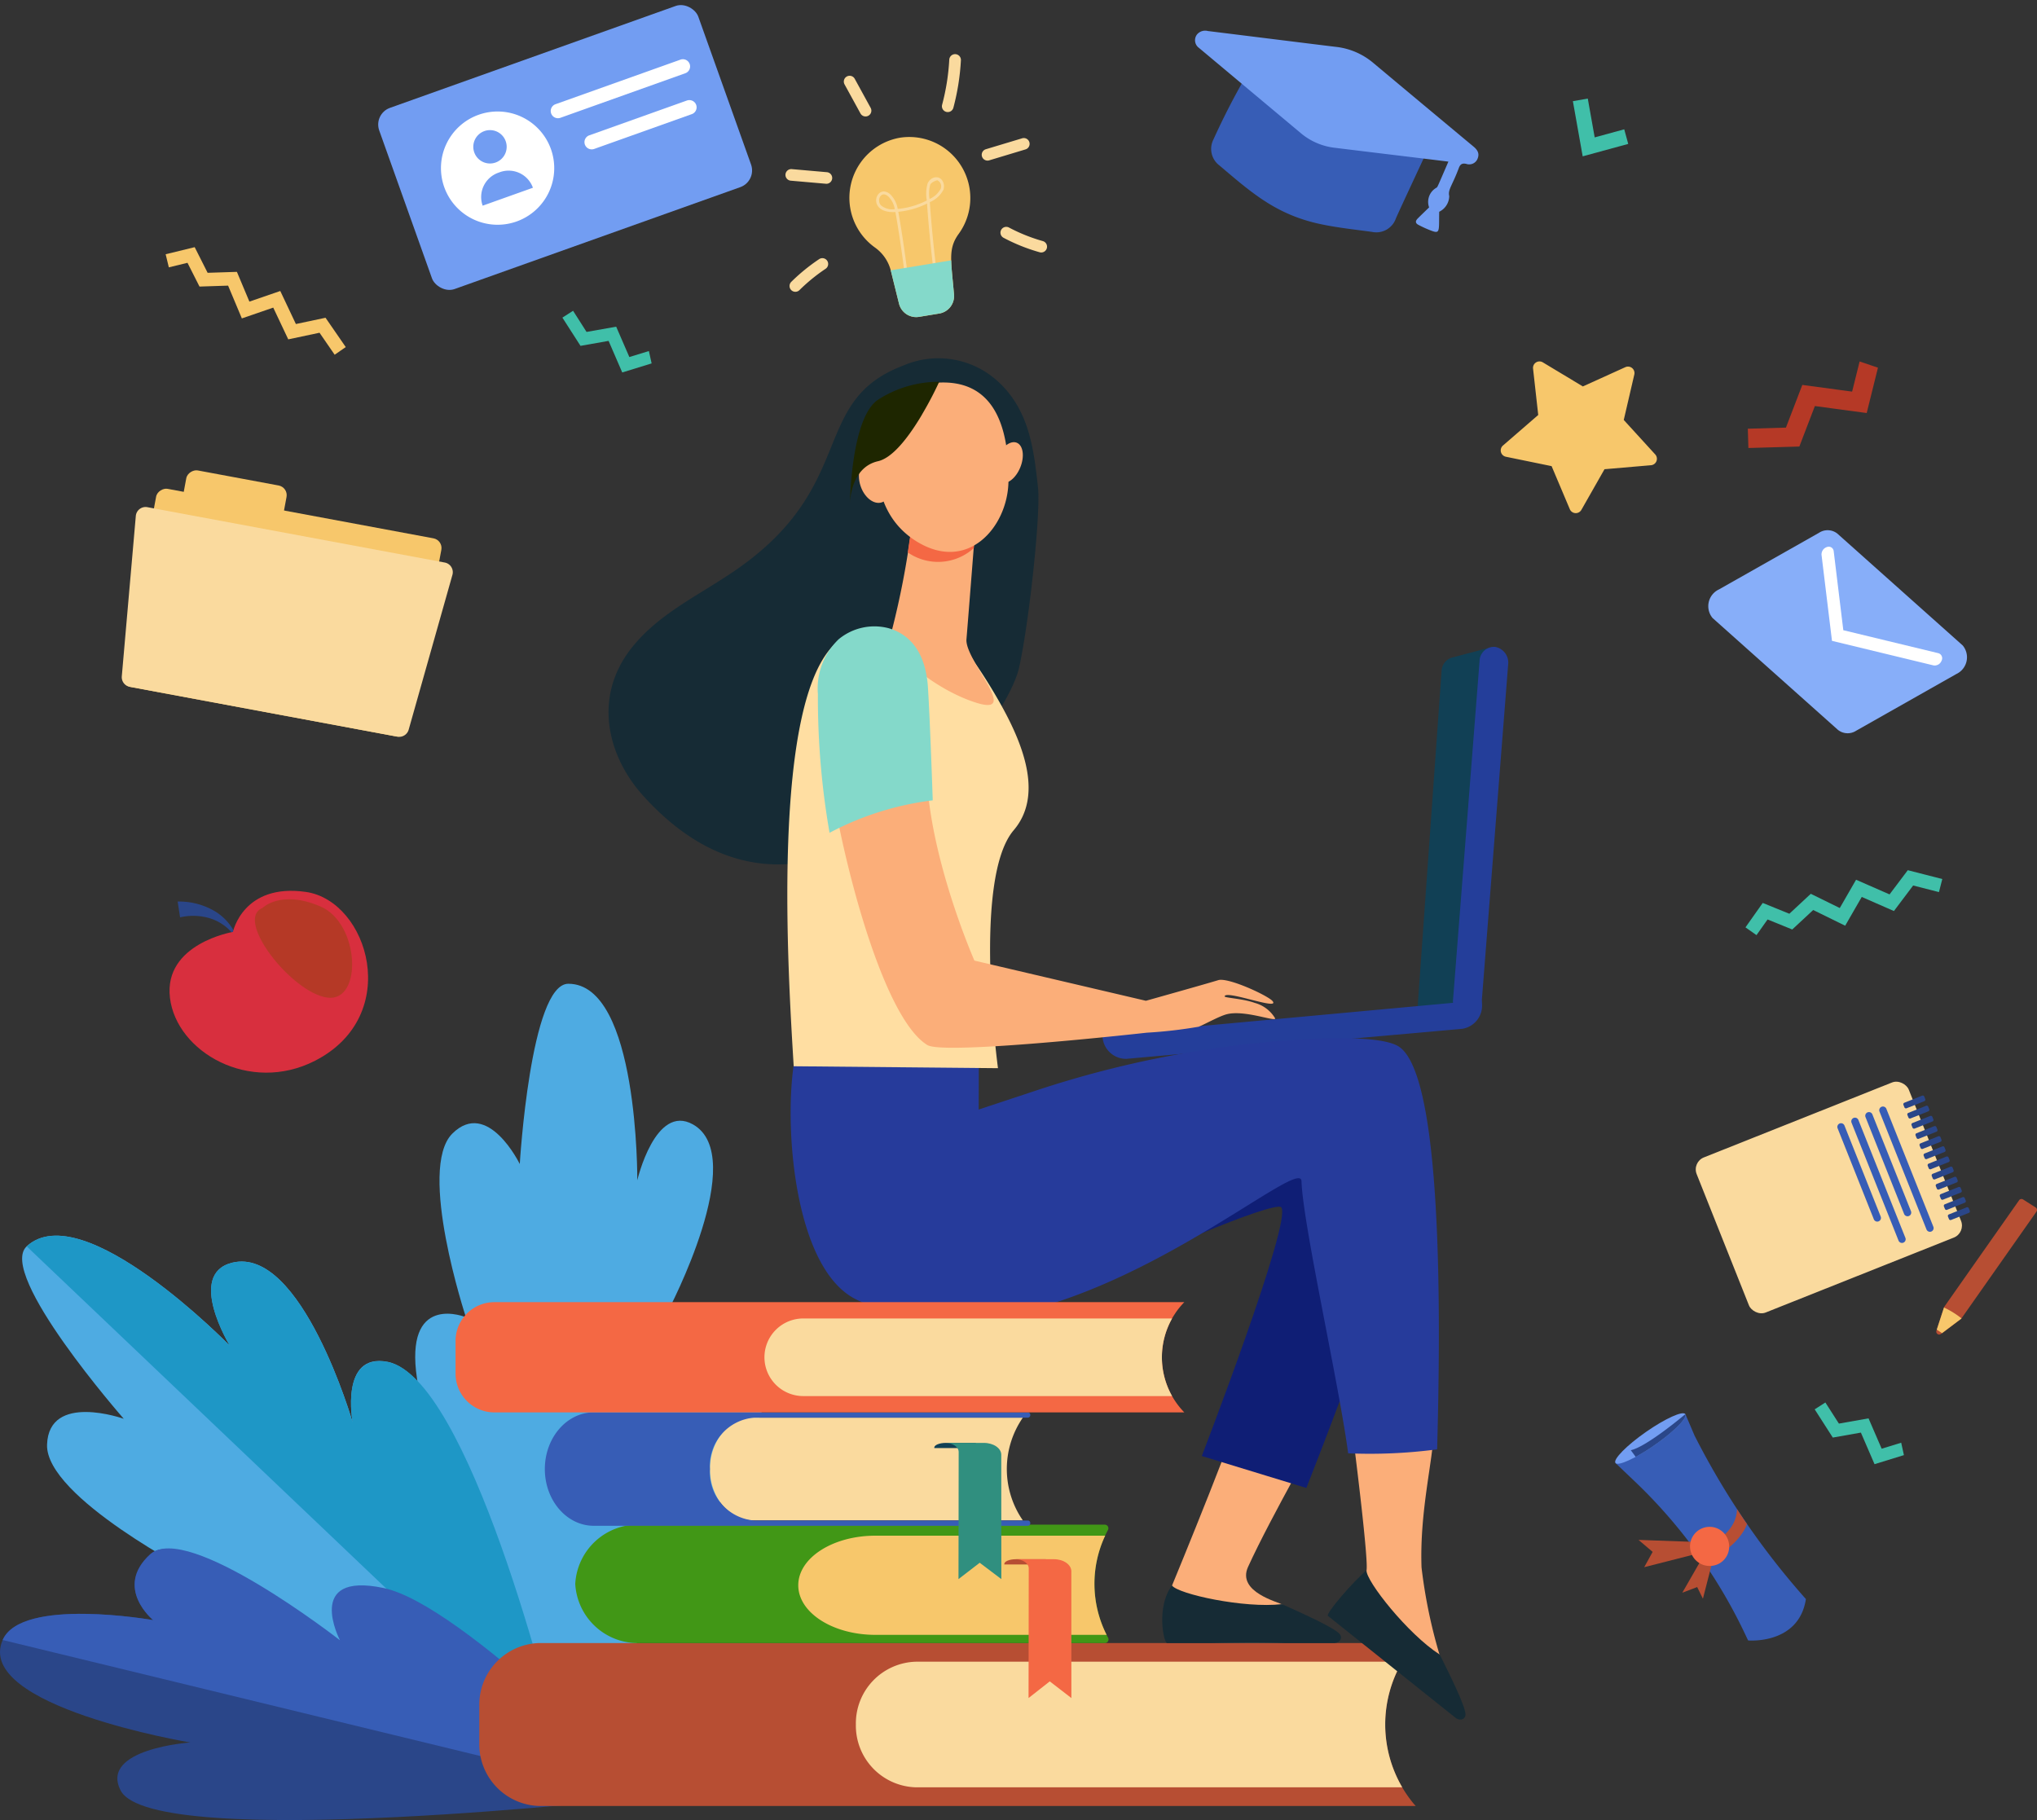 <svg id="Component_61_1" data-name="Component 61 – 1" xmlns="http://www.w3.org/2000/svg" width="157.463" height="140.714" viewBox="0 0 157.463 140.714">
  <rect x="0" y="0" width="157.463" height="140.714" fill="#333333" stroke="none"/>
  <path id="Path_3737" data-name="Path 3737" d="M443.327,63.313l-1.51.463L440.8,61.43l-2.291.405L437.468,60.2l-.826.529,1.4,2.183,2.171-.384,1.055,2.441,2.272-.7Z" transform="translate(-393.168 -36.173)" fill="#40bfa9"/>
  <path id="Path_3738" data-name="Path 3738" d="M540.133,147.713l-1.51.463-1.014-2.346-2.291.405-1.046-1.632-.826.529,1.4,2.183,2.171-.384,1.055,2.441,2.271-.7Z" transform="translate(-393.168 -36.173)" fill="#40bfa9"/>
  <g id="Group_2855" data-name="Group 2855" transform="translate(32.094 76.058)">
    <g id="Group_2854" data-name="Group 2854">
      <path id="Path_3739" data-name="Path 3739" d="M434.026,175.494s-8.055-27.3-8.7-33.325,3.858-4.156,3.858-4.156-3.789-11.476-1.049-14.2,5.211,2.353,5.211,2.353.83-13.931,3.751-13.936c5.441-.01,5.334,15.193,5.334,15.193s1.389-5.952,4.3-4.32c4.394,2.46-1.907,14.388-1.907,14.388s5.6,0,7.566,2.827C455.92,145.384,434.026,175.494,434.026,175.494Z" transform="translate(-425.261 -112.231)" fill="#4eabe2"/>
    </g>
  </g>
  <g id="Group_2857" data-name="Group 2857" transform="translate(1.709 95.534)">
    <g id="Group_2856" data-name="Group 2856">
      <path id="Path_3740" data-name="Path 3740" d="M436.66,171.88s-23.222-3.883-28.273-8-.052-5.97-.052-5.97-11.665-5.98-11.53-10.047,5.93-2,5.93-2-9.829-11.208-7.5-13.337c4.334-3.964,15.7,7.687,15.7,7.687s-3.374-5.541.18-6.418c5.359-1.322,9.314,12.34,9.314,12.34s-1.005-5.4,2.69-4.676C429.744,142.752,436.66,171.88,436.66,171.88Z" transform="translate(-394.877 -131.707)" fill="#4eabe2"/>
    </g>
    <path id="Path_3741" data-name="Path 3741" d="M423.114,141.463c-3.7-.67-2.69,4.676-2.69,4.676s-3.955-13.662-9.314-12.34c-3.554.877-.18,6.418-.18,6.418s-11.363-11.651-15.7-7.687l41.348,39.357C435.845,168.128,429.325,142.585,423.114,141.463Z" transform="translate(-394.877 -131.707)" fill="#1e97c6"/>
  </g>
  <g id="Group_2858" data-name="Group 2858" transform="translate(0 119.711)">
    <path id="Path_3742" data-name="Path 3742" d="M443.266,175.084s-12.229-12.437-18.388-13.732-5.05,3.086-5.05,3.086-12.219-10.685-15.051-8.1.232,5.088.232,5.088-10.178-1.8-11.635,1.537c-2.239,5.132,14.5,7.925,14.5,7.925s-7.014.486-5.388,3.7C404.939,179.449,443.266,175.084,443.266,175.084Z" transform="translate(-393.168 -155.884)" fill="#2a4689"/>
    <path id="Path_3743" data-name="Path 3743" d="M393.374,162.967c1.457-3.34,11.635-1.537,11.635-1.537s-3.063-2.5-.232-5.088,14.671,6.643,14.671,6.643-2.792-5.335,3.367-4.04,20.451,16.139,20.451,16.139Z" transform="translate(-393.168 -155.884)" fill="#375db6"/>
  </g>
  <g id="Group_2866" data-name="Group 2866" transform="translate(60.732 4.188)">
    <path id="Path_3744" data-name="Path 3744" d="M462.736,46.819a4.719,4.719,0,0,0-1.917,8.5,3.144,3.144,0,0,1,1.221,1.817l.623,2.514a1.368,1.368,0,0,0,1.55,1.021l1.56-.257a1.369,1.369,0,0,0,1.142-1.464c-.217-2.595-.484-3.536.359-4.693A4.719,4.719,0,0,0,462.736,46.819Z" transform="translate(-453.9 -40.36)" fill="#f7c76b"/>
    <g id="Group_2859" data-name="Group 2859" transform="translate(6.996 9.519)">
      <path id="Path_3745" data-name="Path 3745" d="M463.156,57.8c-.268-2.223-.645-4.569-.773-5.235-2.359.13-1.462-2.357-.373-1.346a2.063,2.063,0,0,1,.553,1.108,6.118,6.118,0,0,0,2.248-.655,2.906,2.906,0,0,1,.062-1.315c.231-.53.9-.674,1.175-.158a.826.826,0,0,1,.047.648,2.1,2.1,0,0,1-1.05.954c.124,1.768.3,3.548.513,5.3l-.223.028c-.213-1.726-.383-3.477-.507-5.216a6.341,6.341,0,0,1-2.219.633c.161.851.518,3.138.769,5.225Zm-1.893-5.759a1.321,1.321,0,0,0,1.073.3,1.819,1.819,0,0,0-.479-.959C461.271,50.841,460.911,51.664,461.263,52.043Zm3.815-1.594a2.52,2.52,0,0,0-.05,1.107,1.776,1.776,0,0,0,.856-.784.511.511,0,0,0-.262-.659C465.594,50.107,465.169,50.242,465.078,50.449Z" transform="translate(-460.896 -49.88)" fill="#fada9e"/>
    </g>
    <path id="Path_3746" data-name="Path 3746" d="M462.022,57.07c.005.021.013.041.018.062l.623,2.514a1.368,1.368,0,0,0,1.55,1.021l1.56-.257a1.369,1.369,0,0,0,1.142-1.464c-.1-1.154-.2-1.981-.217-2.645Z" transform="translate(-453.9 -40.36)" fill="#84d9ca"/>
    <g id="Group_2860" data-name="Group 2860" transform="translate(4.497 1.67)">
      <path id="Path_3747" data-name="Path 3747" d="M459.684,44.942l-1.231-2.247a.449.449,0,0,1,.788-.431l1.231,2.247a.449.449,0,0,1-.788.431Z" transform="translate(-458.398 -42.03)" fill="#fada9e"/>
    </g>
    <g id="Group_2861" data-name="Group 2861" transform="translate(0 8.886)">
      <path id="Path_3748" data-name="Path 3748" d="M456.994,50.377l-2.684-.235a.449.449,0,1,1,.079-.894l2.683.235a.449.449,0,1,1-.078.894Z" transform="translate(-453.9 -49.246)" fill="#fada9e"/>
    </g>
    <g id="Group_2862" data-name="Group 2862" transform="translate(0.303 15.774)">
      <path id="Path_3749" data-name="Path 3749" d="M454.333,58.6a.45.45,0,0,1,0-.635,14.662,14.662,0,0,1,2.156-1.758.449.449,0,1,1,.5.746,13.768,13.768,0,0,0-2.024,1.651A.45.45,0,0,1,454.333,58.6Z" transform="translate(-454.204 -56.134)" fill="#fada9e"/>
    </g>
    <g id="Group_2863" data-name="Group 2863" transform="translate(12.08)">
      <path id="Path_3750" data-name="Path 3750" d="M466.314,44.821a.45.45,0,0,1-.318-.55,17.08,17.08,0,0,0,.553-3.486.449.449,0,0,1,.9.048,18.019,18.019,0,0,1-.583,3.67A.449.449,0,0,1,466.314,44.821Z" transform="translate(-465.981 -40.36)" fill="#fada9e"/>
    </g>
    <g id="Group_2864" data-name="Group 2864" transform="translate(15.157 6.49)">
      <path id="Path_3751" data-name="Path 3751" d="M469.077,48.27a.449.449,0,0,1,.3-.56l2.789-.84a.449.449,0,1,1,.26.859l-2.79.841A.449.449,0,0,1,469.077,48.27Z" transform="translate(-469.058 -46.851)" fill="#fada9e"/>
    </g>
    <g id="Group_2865" data-name="Group 2865" transform="translate(16.605 13.35)">
      <path id="Path_3752" data-name="Path 3752" d="M473.659,55.692a.433.433,0,0,1-.122-.017,14.018,14.018,0,0,1-2.793-1.12.448.448,0,1,1,.421-.792,13.253,13.253,0,0,0,2.615,1.048.449.449,0,0,1-.121.881Z" transform="translate(-470.506 -53.71)" fill="#fada9e"/>
    </g>
  </g>
  <path id="Path_3753" data-name="Path 3753" d="M514.516,75.539l-1.407-3.328-3.539-.727a.5.5,0,0,1-.226-.862l2.731-2.366-.4-3.591a.5.5,0,0,1,.75-.481l3.1,1.865,3.29-1.492a.5.5,0,0,1,.689.565l-.817,3.519,2.436,2.669a.5.5,0,0,1-.325.83l-3.6.31-1.786,3.141A.5.5,0,0,1,514.516,75.539Z" transform="translate(-393.168 -36.173)" fill="#f7c76b"/>
  <path id="Path_3754" data-name="Path 3754" d="M536.919,64.12l-.579,2.33-3.851-.517-1.266,3.3-2.945.085.043,1.491,3.939-.113,1.2-3.129,4.007.538.87-3.506Z" transform="translate(-393.168 -36.173)" fill="#b53926"/>
  <path id="Path_3755" data-name="Path 3755" d="M502.606,175.8H434.9a4.772,4.772,0,0,1-4.682-4.857v-2.887A4.772,4.772,0,0,1,434.9,163.2h67.7a9.592,9.592,0,0,0-.125,12.454Z" transform="translate(-393.168 -36.173)" fill="#b74e33"/>
  <path id="Path_3756" data-name="Path 3756" d="M501.56,164.643H464.01a4.772,4.772,0,0,0-4.682,4.857h0a4.771,4.771,0,0,0,4.682,4.856h37.554A9.634,9.634,0,0,1,501.56,164.643Z" transform="translate(-393.168 -36.173)" fill="#fada9e"/>
  <path id="Path_3757" data-name="Path 3757" d="M478.821,154.449a.281.281,0,0,0-.278-.4H442.72a4.85,4.85,0,0,0-5.084,4.576h0a4.849,4.849,0,0,0,5.084,4.575h35.832a.282.282,0,0,0,.28-.4h0A8.766,8.766,0,0,1,478.821,154.449Z" transform="translate(-393.168 -36.173)" fill="#419716"/>
  <path id="Path_3758" data-name="Path 3758" d="M478.6,154.9H460.842c-3.3,0-5.967,1.716-5.967,3.834s2.671,3.834,5.967,3.834h17.87A8.753,8.753,0,0,1,478.6,154.9Z" transform="translate(-393.168 -36.173)" fill="#f7c76b"/>
  <g id="Group_2867" data-name="Group 2867" transform="translate(77.631 120.546)">
    <path id="Path_3759" data-name="Path 3759" d="M474.01,156.719H471.7c-.5,0-.9.167-.9.373v.034h3.212Z" transform="translate(-470.798 -156.719)" fill="#b74e33"/>
    <path id="Path_3760" data-name="Path 3760" d="M475.983,157.655c0-.517-.6-.936-1.349-.936h-2.967c.565,0,1.023.318,1.023.71l-.014,10.024,1.639-1.289,1.671,1.289Z" transform="translate(-470.798 -156.719)" fill="#f46844"/>
  </g>
  <g id="Group_2869" data-name="Group 2869" transform="translate(42.117 109.19)">
    <path id="Path_3761" data-name="Path 3761" d="M472.235,153.72H451.392c-1.848,0-3.347-1.778-3.347-3.972h0c0-2.194,1.5-3.972,3.347-3.972h20.843a6.988,6.988,0,0,0-.148,7.719Z" transform="translate(-435.285 -145.364)" fill="#fada9e"/>
    <path id="Path_3762" data-name="Path 3762" d="M448.047,149.748h0a3.729,3.729,0,0,1,3.426-3.972h21.16a.193.193,0,0,0,.177-.208h0a.193.193,0,0,0-.177-.2H439.066c-2.088,0-3.781,1.963-3.781,4.384h0c0,2.421,1.693,4.384,3.781,4.384h33.567a.193.193,0,0,0,.177-.2h0a.194.194,0,0,0-.177-.208h-21.16A3.729,3.729,0,0,1,448.047,149.748Z" transform="translate(-435.285 -145.364)" fill="#375db6"/>
    <g id="Group_2868" data-name="Group 2868" transform="translate(30.098 2.364)">
      <path id="Path_3763" data-name="Path 3763" d="M468.6,147.728h-2.312c-.5,0-.9.164-.9.366v.033H468.6Z" transform="translate(-465.383 -147.728)" fill="#114055"/>
      <path id="Path_3764" data-name="Path 3764" d="M470.568,148.645c0-.506-.6-.917-1.349-.917h-2.967c.565,0,1.023.312,1.023.7l-.014,9.83,1.64-1.264,1.671,1.264Z" transform="translate(-465.383 -147.728)" fill="#308f7f"/>
    </g>
  </g>
  <g id="Group_2872" data-name="Group 2872" transform="translate(47.043 27.718)">
    <g id="Group_2871" data-name="Group 2871" transform="translate(38.182 22.292)">
      <path id="Path_3765" data-name="Path 3765" d="M505.445,87l3.078-.81-2.086,27.817-3.692.123,1.862-26.119A1.13,1.13,0,0,1,505.445,87Z" transform="translate(-478.393 -86.183)" fill="#114055"/>
      <g id="Group_2870" data-name="Group 2870">
        <path id="Path_3766" data-name="Path 3766" d="M506.713,114.8a1,1,0,0,1-.211,0,1.233,1.233,0,0,1-1.01-1.358l2.048-26.156a1.122,1.122,0,0,1,1.2-1.1,1.234,1.234,0,0,1,1.011,1.358L507.7,113.7A1.149,1.149,0,0,1,506.713,114.8Z" transform="translate(-478.393 -86.183)" fill="#243e9a"/>
        <path id="Path_3767" data-name="Path 3767" d="M478.393,116.2c0,.019,0,.039,0,.058h0a1.82,1.82,0,0,0,1.841,1.777l25.987-2.325a1.816,1.816,0,0,0,1.492-2.076c0-.045-.01-.09-.016-.134Z" transform="translate(-478.393 -86.183)" fill="#243e9a"/>
      </g>
    </g>
    <path id="Path_3768" data-name="Path 3768" d="M496.489,144.291c-1.7.944-6.9-.711-6.9-.86-.075,1.421-5.825,15.334-5.825,15.334l.005,4.281s11.847.565,11.677-.482-.808-.366-3.171-2.343c-.21-.176-3.528-.946-2.63-2.91C491.45,153.355,495.291,146.76,496.489,144.291Z" transform="translate(-440.211 -63.891)" fill="#fbae79"/>
    <path id="Path_3769" data-name="Path 3769" d="M483.377,163.2l12.968,0c.468-.048.577-.428.412-.66-.34-.477-2.826-1.6-4.5-2.346-2.91.34-8.026-.779-8.494-1.443C482.535,160.4,483.115,163.145,483.377,163.2Z" transform="translate(-440.211 -63.891)" fill="#162b35"/>
    <path id="Path_3770" data-name="Path 3770" d="M480.532,134.3c-.176-.527,11.165-5.339,11.673-4.789.9.972-6.136,19.23-6.136,19.23l8.081,2.47s8.4-21.094,8.051-24.952-4.56-8.243-13.679-5.437S480.532,134.3,480.532,134.3Z" transform="translate(-440.211 -63.891)" fill="#0f1e75"/>
    <path id="Path_3771" data-name="Path 3771" d="M504.013,146.691a42.8,42.8,0,0,0-6.382-.482c.234,1.768,1.371,10.838,1.163,11.4a6.808,6.808,0,0,1-2.71,3.314s8.806,7.945,9.338,7.027-.392-.794-.968-3.822a40.07,40.07,0,0,1-1.4-6.773C502.9,153,503.947,149.1,504.013,146.691Z" transform="translate(-440.211 -63.891)" fill="#fbae79"/>
    <path id="Path_3772" data-name="Path 3772" d="M501.187,117.021c-1.228-.655-4.417-.678-7.924-.451a80.527,80.527,0,0,0-20.09,3.943l-4.352,1.442.014-4.462s-13.845-2.317-14.326,1.115c-.726,5.167.174,15.658,4.787,18,14.329,7.273,34.408-11.587,34.48-9.119.1,3.314,2.892,15.645,3.606,21.044a39.754,39.754,0,0,0,6.879-.307C504.549,137.649,504.684,118.887,501.187,117.021Z" transform="translate(-440.211 -63.891)" fill="#263b9b"/>
    <path id="Path_3773" data-name="Path 3773" d="M495.816,161.1l9.9,7.907c.392.26.718.035.737-.249.039-.585-1.171-3.029-1.991-4.665-2.467-1.581-5.719-5.705-5.661-6.515C497.757,158.463,495.648,160.9,495.816,161.1Z" transform="translate(-440.211 -63.891)" fill="#162b35"/>
    <path id="Path_3774" data-name="Path 3774" d="M473.41,73.892c-.333-3.04-.683-6.091-3.2-8.319a6.812,6.812,0,0,0-7.2-1.144c-7.263,2.733-3.521,9.184-12.783,15.689-2.878,2.021-6.05,3.4-8.217,6.125-3.033,3.81-1.888,8.392.877,11.451,13.226,14.638,27.992-5.131,29.052-9.876C472.728,84.288,473.623,75.848,473.41,73.892Z" transform="translate(-440.211 -63.891)" fill="#162b35"/>
    <path id="Path_3775" data-name="Path 3775" d="M470.724,90.985a40.352,40.352,0,0,0-2.194-3.572c-1.12-1.993-4.015-3-4.015-3s-.969.019-2.081.074a.886.886,0,0,1-.209.369c-.418.314-2.813-.091-4.36.959-5.185,4.445-3.751,25.988-3.343,32.793l15.791.149s-1.991-14.641,1.217-18.4C473.764,97.735,472.327,93.939,470.724,90.985Z" transform="translate(-440.211 -63.891)" fill="#ffdea2"/>
    <path id="Path_3776" data-name="Path 3776" d="M463.606,77.125a64.232,64.232,0,0,1-1.474,7.705c-.607,1.507,3.333,4.728,6.611,5.706s-1-3.327-.866-4.938.732-9.235.732-9.235Z" transform="translate(-440.211 -63.891)" fill="#fbae79"/>
    <path id="Path_3777" data-name="Path 3777" d="M468.443,78.55c.1-1.262.166-2.187.166-2.187l-5,.762s-.126.728-.266,1.758A4.112,4.112,0,0,0,468.443,78.55Z" transform="translate(-440.211 -63.891)" fill="#f46844"/>
    <path id="Path_3778" data-name="Path 3778" d="M465.175,65.8a5.683,5.683,0,0,0-3.19,2.3c-1.217,1.858-2.053,7.329,1.958,9.882s7.128-1.059,7.18-4.581S470.42,65.18,465.175,65.8Z" transform="translate(-440.211 -63.891)" fill="#fbae79"/>
    <path id="Path_3779" data-name="Path 3779" d="M472.041,72.3c-.342.85-1.021,1.378-1.516,1.178s-.619-1.05-.277-1.9,1.021-1.377,1.516-1.178S472.383,71.452,472.041,72.3Z" transform="translate(-440.211 -63.891)" fill="#fbae79"/>
    <path id="Path_3780" data-name="Path 3780" d="M461.921,73c.291.916.025,1.817-.594,2.014s-1.357-.387-1.647-1.3-.025-1.818.594-2.014S461.631,72.085,461.921,73Z" transform="translate(-440.211 -63.891)" fill="#fbae79"/>
    <path id="Path_3781" data-name="Path 3781" d="M490.166,113.711c-.947-.343-2.358-.385-2.334-.51.1-.507,4.281,1.117,3.715.378-.314-.411-3.447-1.868-4.209-1.627-.738.233-5.589,1.594-5.589,1.594l-13.258-3.107s-3.346-7.6-3.673-14.137a18.217,18.217,0,0,0-7.054,2.392c1.16,6.247,3.978,16.375,7.093,18.275,1.31.8,16.957-.956,16.957-.956a35.534,35.534,0,0,0,4.012-.461c.427-.164,1.528-.784,2.126-.953,1.361-.386,3.784.582,3.792.315A2.621,2.621,0,0,0,490.166,113.711Z" transform="translate(-440.211 -63.891)" fill="#fbae79"/>
    <path id="Path_3782" data-name="Path 3782" d="M464.9,89.321c-.127-2.01-.889-3.951-3.028-4.576a4.329,4.329,0,0,0-3.872.848,5.258,5.258,0,0,0-1.607,4.244,60.766,60.766,0,0,0,.9,10.722,22.947,22.947,0,0,1,7.977-2.51C465.272,98.028,465.068,91.978,464.9,89.321Z" transform="translate(-440.211 -63.891)" fill="#84d9ca"/>
    <path id="Path_3783" data-name="Path 3783" d="M465.77,65.69a27.889,27.889,0,0,1-1.3,2.48c-.07.13-.15.26-.23.39-.91,1.48-2.09,3.02-3.2,3.27-2.1.48-2.17,3.09-2.17,3.32.01-.42.12-6.58,2.12-8.04A8.69,8.69,0,0,1,465.77,65.69Z" transform="translate(-440.211 -63.891)" fill="#1e2600"/>
  </g>
  <g id="Group_2873" data-name="Group 2873" transform="translate(9.354 36.231)">
    <rect id="Rectangle_745" data-name="Rectangle 745" width="15.585" height="22.428" rx="0.76" transform="translate(0 16.744) rotate(-79.452)" fill="#f7c76b"/>
    <rect id="Rectangle_746" data-name="Rectangle 746" width="3.661" height="7.885" rx="0.76" transform="matrix(0.183, -0.983, 0.983, 0.183, 4.514, 3.599)" fill="#f7c76b"/>
    <path id="Path_3784" data-name="Path 3784" d="M424.758,92.586a.76.76,0,0,1-.871.541L403.2,89.274a.76.76,0,0,1-.618-.813l1.083-12.395a.759.759,0,0,1,.9-.681l22.983,4.279a.76.76,0,0,1,.592.954Z" transform="translate(-402.521 -72.404)" fill="#fada9e"/>
  </g>
  <g id="Group_2874" data-name="Group 2874" transform="translate(121.586 7.615)">
    <path id="Path_3785" data-name="Path 3785" d="M519.032,47.3l-3.52.961-.758-4.265,1.152-.2.534,3,2.284-.624Z" transform="translate(-514.754 -43.789)" fill="#40bfa9"/>
  </g>
  <g id="Group_2875" data-name="Group 2875" transform="translate(13.104 68.872)">
    <path id="Path_3786" data-name="Path 3786" d="M406.9,105.874a5.431,5.431,0,0,1,2.841.728,4.107,4.107,0,0,1,1.515,1.564l-.164.113a3.693,3.693,0,0,0-1.893-1.164,4.548,4.548,0,0,0-2.112-.021Z" transform="translate(-406.271 -105.045)" fill="#2a4689"/>
    <path id="Path_3787" data-name="Path 3787" d="M411.174,108.223s-5.37.9-4.87,5.091,6.167,7.46,11.223,4.865c6.8-3.491,4.116-12.365-.726-13.051S411.174,108.223,411.174,108.223Z" transform="translate(-406.271 -105.045)" fill="#d82f3e"/>
    <path id="Path_3788" data-name="Path 3788" d="M413.452,106.376s1.4-1.439,4.471-.13,3.292,7.411.554,7.056S411.263,107.256,413.452,106.376Z" transform="translate(-406.271 -105.045)" fill="#b53926"/>
  </g>
  <g id="Group_2878" data-name="Group 2878" transform="translate(28.855)">
    <rect id="Rectangle_747" data-name="Rectangle 747" width="26.188" height="14.872" rx="1.369" transform="translate(0 8.799) rotate(-19.632)" fill="#729df2"/>
    <path id="Path_3789" data-name="Path 3789" d="M435.757,47.7a4.378,4.378,0,1,1-5.594-2.652A4.378,4.378,0,0,1,435.757,47.7Z" transform="translate(-422.024 -36.173)" fill="#fff"/>
    <path id="Path_3790" data-name="Path 3790" d="M432.261,47.09a1.29,1.29,0,1,1-1.649-.782A1.289,1.289,0,0,1,432.261,47.09Z" transform="translate(-422.024 -36.173)" fill="#729df2"/>
    <path id="Rectangle_748" data-name="Rectangle 748" d="M1.992,0h.141A1.992,1.992,0,0,1,4.125,1.992v0a0,0,0,0,1,0,0H0a0,0,0,0,1,0,0v0A1.992,1.992,0,0,1,1.992,0Z" transform="translate(7.786 14.025) rotate(-19.632)" fill="#729df2"/>
    <g id="Group_2876" data-name="Group 2876" transform="translate(13.719 4.579)">
      <path id="Path_3791" data-name="Path 3791" d="M436.3,45.313a.558.558,0,0,1-.187-1.084l9.655-3.444a.551.551,0,0,1,.188-.033.558.558,0,0,1,.187,1.084l-9.655,3.445A.576.576,0,0,1,436.3,45.313Z" transform="translate(-435.743 -40.752)" fill="#fff"/>
    </g>
    <g id="Group_2877" data-name="Group 2877" transform="translate(16.326 7.74)">
      <path id="Path_3792" data-name="Path 3792" d="M438.908,47.72a.558.558,0,0,1-.188-1.084l7.541-2.69a.552.552,0,0,1,.188-.033A.558.558,0,0,1,446.636,45l-7.541,2.69A.546.546,0,0,1,438.908,47.72Z" transform="translate(-438.349 -43.913)" fill="#fff"/>
    </g>
  </g>
  <path id="Path_3793" data-name="Path 3793" d="M484.716,136.846H431.383a3,3,0,0,0-3,3v2.523a3,3,0,0,0,3,3h53.333l-.028-.03A6.106,6.106,0,0,1,484.716,136.846Z" transform="translate(-393.168 -36.173)" fill="#f46844"/>
  <path id="Path_3794" data-name="Path 3794" d="M483.772,138.107H455.261a3,3,0,0,0-3,3h0a3,3,0,0,0,3,3h28.51A6.115,6.115,0,0,1,483.772,138.107Z" transform="translate(-393.168 -36.173)" fill="#fada9e"/>
  <g id="Group_2882" data-name="Group 2882" transform="translate(130.787 83.316)">
    <g id="Group_2880" data-name="Group 2880">
      <rect id="Rectangle_749" data-name="Rectangle 749" width="17.65" height="12.908" rx="0.995" transform="matrix(0.929, -0.37, 0.37, 0.929, 0, 6.535)" fill="#fada9e"/>
      <path id="Path_3795" data-name="Path 3795" d="M542.089,131.226l-3.632-9.114a.285.285,0,0,1,.159-.371h0a.286.286,0,0,1,.371.159l3.632,9.115a.286.286,0,0,1-.159.371h0A.287.287,0,0,1,542.089,131.226Z" transform="translate(-523.955 -119.489)" fill="#375db6"/>
      <path id="Path_3796" data-name="Path 3796" d="M540.358,130.026l-2.982-7.484a.285.285,0,0,1,.159-.37h0a.285.285,0,0,1,.371.159l2.983,7.483a.285.285,0,0,1-.16.371h0A.287.287,0,0,1,540.358,130.026Z" transform="translate(-523.955 -119.489)" fill="#375db6"/>
      <path id="Path_3797" data-name="Path 3797" d="M539.928,132.088l-3.633-9.115a.285.285,0,0,1,.16-.37h0a.284.284,0,0,1,.37.159l3.633,9.114a.285.285,0,0,1-.159.371h0A.286.286,0,0,1,539.928,132.088Z" transform="translate(-523.955 -119.489)" fill="#375db6"/>
      <path id="Path_3798" data-name="Path 3798" d="M538.018,130.439l-2.8-7.035a.286.286,0,0,1,.159-.371h0a.286.286,0,0,1,.371.16l2.8,7.034a.285.285,0,0,1-.16.371h0A.286.286,0,0,1,538.018,130.439Z" transform="translate(-523.955 -119.489)" fill="#375db6"/>
      <g id="Group_2879" data-name="Group 2879" transform="translate(16.343 1.382)">
        <path id="Path_3799" data-name="Path 3799" d="M541.992,121.14l-.073-.184a.129.129,0,0,0-.164-.076l-1.381.55a.127.127,0,0,0-.066.168l.073.184a.127.127,0,0,0,.164.076l1.38-.55A.128.128,0,0,0,541.992,121.14Z" transform="translate(-540.298 -120.872)" fill="#2a4689"/>
        <path id="Path_3800" data-name="Path 3800" d="M542.3,121.925l-.074-.184a.128.128,0,0,0-.163-.076l-1.381.55a.128.128,0,0,0-.066.168l.073.184a.126.126,0,0,0,.163.076l1.381-.55A.129.129,0,0,0,542.3,121.925Z" transform="translate(-540.298 -120.872)" fill="#2a4689"/>
        <path id="Path_3801" data-name="Path 3801" d="M542.617,122.71l-.073-.184a.128.128,0,0,0-.163-.076L541,123a.128.128,0,0,0-.066.168l.073.184a.127.127,0,0,0,.163.076l1.381-.55A.127.127,0,0,0,542.617,122.71Z" transform="translate(-540.298 -120.872)" fill="#2a4689"/>
        <path id="Path_3802" data-name="Path 3802" d="M542.93,123.5l-.073-.184a.128.128,0,0,0-.164-.076l-1.38.55a.128.128,0,0,0-.067.168l.073.184a.128.128,0,0,0,.164.076l1.381-.55A.127.127,0,0,0,542.93,123.5Z" transform="translate(-540.298 -120.872)" fill="#2a4689"/>
        <path id="Path_3803" data-name="Path 3803" d="M543.243,124.28l-.073-.184a.128.128,0,0,0-.164-.076l-1.38.55a.129.129,0,0,0-.067.169l.073.183a.127.127,0,0,0,.164.076l1.381-.55A.128.128,0,0,0,543.243,124.28Z" transform="translate(-540.298 -120.872)" fill="#2a4689"/>
        <path id="Path_3804" data-name="Path 3804" d="M543.556,125.065l-.073-.183a.128.128,0,0,0-.164-.077l-1.38.55a.129.129,0,0,0-.067.169l.073.183a.127.127,0,0,0,.164.076l1.381-.55A.128.128,0,0,0,543.556,125.065Z" transform="translate(-540.298 -120.872)" fill="#2a4689"/>
        <path id="Path_3805" data-name="Path 3805" d="M543.869,125.85l-.073-.183a.128.128,0,0,0-.164-.077l-1.381.55a.129.129,0,0,0-.066.169l.073.183a.128.128,0,0,0,.164.077l1.381-.551A.128.128,0,0,0,543.869,125.85Z" transform="translate(-540.298 -120.872)" fill="#2a4689"/>
        <path id="Path_3806" data-name="Path 3806" d="M544.182,126.635l-.073-.184a.129.129,0,0,0-.164-.076l-1.381.55a.129.129,0,0,0-.066.169l.073.183a.127.127,0,0,0,.164.076l1.381-.55A.128.128,0,0,0,544.182,126.635Z" transform="translate(-540.298 -120.872)" fill="#2a4689"/>
        <path id="Path_3807" data-name="Path 3807" d="M544.495,127.42l-.073-.183a.129.129,0,0,0-.164-.077l-1.381.55a.129.129,0,0,0-.066.169l.073.183a.128.128,0,0,0,.164.077l1.38-.551A.127.127,0,0,0,544.495,127.42Z" transform="translate(-540.298 -120.872)" fill="#2a4689"/>
        <path id="Path_3808" data-name="Path 3808" d="M544.808,128.205l-.073-.183a.129.129,0,0,0-.164-.077l-1.381.55a.129.129,0,0,0-.066.169l.073.183a.128.128,0,0,0,.164.077l1.38-.551A.127.127,0,0,0,544.808,128.205Z" transform="translate(-540.298 -120.872)" fill="#2a4689"/>
        <path id="Path_3809" data-name="Path 3809" d="M545.121,128.99l-.074-.184a.127.127,0,0,0-.163-.076l-1.381.55a.128.128,0,0,0-.066.169l.073.183a.128.128,0,0,0,.164.077l1.38-.551A.127.127,0,0,0,545.121,128.99Z" transform="translate(-540.298 -120.872)" fill="#2a4689"/>
        <path id="Path_3810" data-name="Path 3810" d="M545.433,129.775l-.073-.183a.127.127,0,0,0-.163-.077l-1.381.55a.128.128,0,0,0-.066.169l.073.183a.127.127,0,0,0,.163.077l1.381-.551A.127.127,0,0,0,545.433,129.775Z" transform="translate(-540.298 -120.872)" fill="#2a4689"/>
      </g>
    </g>
    <g id="Group_2881" data-name="Group 2881" transform="translate(18.889 9.381)">
      <path id="Path_3811" data-name="Path 3811" d="M549.248,128.967l-5.774,8.222a.212.212,0,0,0-.03.06l-.588,1.806a.226.226,0,0,0,.351.251l1.545-1.165a.2.2,0,0,0,.049-.051l5.789-8.242a.227.227,0,0,0-.063-.321l-.972-.62A.226.226,0,0,0,549.248,128.967Z" transform="translate(-542.844 -128.871)" fill="#b74e33"/>
      <path id="Path_3812" data-name="Path 3812" d="M544.795,138.1l-.014.021-1.491,1.123-.407-.272.558-1.712A6.953,6.953,0,0,1,544.795,138.1Z" transform="translate(-542.844 -128.871)" fill="#f7c76b"/>
    </g>
  </g>
  <g id="Group_2883" data-name="Group 2883" transform="translate(92.377 2.382)">
    <path id="Path_3813" data-name="Path 3813" d="M490.755,39.963c.832.663,2.277,2.8,4.122,4.3,1.079.877,1.91.654,3.287.82,6.535.79,4.764,2.126,5.548,2.257-.222.513-2.258,4.84-2.639,5.715a1.6,1.6,0,0,1-1.836,1.047c-1.352-.187-2.716-.326-4.046-.615-3.411-.739-5.308-2.445-7.753-4.517a1.6,1.6,0,0,1-.472-2.012A55.683,55.683,0,0,1,490.755,39.963Z" transform="translate(-485.544 -38.554)" fill="#375db6"/>
    <path id="Path_3814" data-name="Path 3814" d="M504.42,52.543c-.029,1.424.08,1.709-.532,1.493a8.623,8.623,0,0,1-1.072-.478c-.246-.127-.255-.294-.056-.494.29-.292.588-.575.879-.858a1.258,1.258,0,0,1,.553-1.514c.107-.063.029.07.939-2.025-3.01-.371-5.133-.62-8.805-1.072a4.939,4.939,0,0,1-2.614-1.137q-3.935-3.292-7.866-6.586a.725.725,0,0,1-.118-1.07.821.821,0,0,1,.81-.231c.838.1,9.054,1.126,9.888,1.223a5.4,5.4,0,0,1,2.908,1.251q3.865,3.236,7.74,6.461c.354.295.449.566.325.9a.693.693,0,0,1-.886.436c-.325-.07-.469.028-.581.329-.506,1.362-.859,1.664-.737,2.161A1.373,1.373,0,0,1,504.42,52.543Z" transform="translate(-485.544 -38.554)" fill="#729df2"/>
  </g>
  <g id="Group_2885" data-name="Group 2885" transform="translate(124.852 109.263)">
    <path id="Path_3815" data-name="Path 3815" d="M518.05,149.286l1.5,1.428a39.8,39.8,0,0,1,8.519,11.8l.23.486s3.921.347,4.468-3.2h0a59.288,59.288,0,0,1-8.609-12.643l-.708-1.658Z" transform="translate(-518.02 -145.435)" fill="#375db6"/>
    <path id="Path_3816" data-name="Path 3816" d="M523.444,145.5c.193.276-.859,1.342-2.349,2.381s-2.86,1.67-3.052,1.394.866-1.354,2.356-2.393S523.252,145.225,523.444,145.5Z" transform="translate(-518.02 -145.435)" fill="#729df2"/>
    <path id="Path_3817" data-name="Path 3817" d="M523.451,145.511l-.005-.005s-2.985,2.526-4.215,2.784l.38.517a15.846,15.846,0,0,0,1.484-.925C522.568,146.855,523.612,145.8,523.451,145.511Z" transform="translate(-518.02 -145.435)" fill="#2a4689"/>
    <g id="Group_2884" data-name="Group 2884" transform="translate(1.807 7.411)">
      <path id="Path_3818" data-name="Path 3818" d="M527.438,152.846c.005.435-.161,2.315-3.289,3.1q.309.42.607.848a5.026,5.026,0,0,0,3.27-2.375c.063-.123.139-.287.19-.414Q527.82,153.43,527.438,152.846Z" transform="translate(-519.828 -152.846)" fill="#b74e33"/>
      <path id="Path_3819" data-name="Path 3819" d="M524.43,155.39l-4.6-.164,1.091.926-.652,1.183,4.356-1.111Z" transform="translate(-519.828 -152.846)" fill="#b74e33"/>
      <path id="Path_3820" data-name="Path 3820" d="M524.849,156.46l-1.635,2.849,1.15-.438.443.9.769-3Z" transform="translate(-519.828 -152.846)" fill="#b74e33"/>
      <path id="Path_3821" data-name="Path 3821" d="M525.474,157.232a1.512,1.512,0,1,1,1.357-1.611A1.489,1.489,0,0,1,525.474,157.232Z" transform="translate(-519.828 -152.846)" fill="#f46844"/>
    </g>
  </g>
  <g id="Group_2887" data-name="Group 2887" transform="translate(132.035 40.993)">
    <path id="Path_3822" data-name="Path 3822" d="M535.243,92.6l-9.692-8.649a1.43,1.43,0,0,1,.5-2.21l7.736-4.38a1.207,1.207,0,0,1,1.412.066l9.692,8.649a1.43,1.43,0,0,1-.5,2.21l-7.736,4.38A1.207,1.207,0,0,1,535.243,92.6Z" transform="translate(-525.204 -77.166)" fill="#87aef9"/>
    <g id="Group_2886" data-name="Group 2886" transform="translate(8.769 1.278)">
      <path id="Path_3823" data-name="Path 3823" d="M534.784,85.719l-.808-6.645a.6.6,0,0,1,.414-.607.385.385,0,0,1,.526.314l.744,6.115,7.349,1.777a.406.406,0,0,1,.247.577.57.57,0,0,1-.623.367Z" transform="translate(-533.973 -78.444)" fill="#fff"/>
    </g>
  </g>
  <path id="Path_3824" data-name="Path 3824" d="M408.218,55.282l1,1.982,2.263-.073.966,2.3,2.387-.821,1.207,2.554,2.291-.485,1.563,2.267-.858.592-1.169-1.7-2.418.512-1.16-2.455-2.427.835L410.8,58.256l-2.21.072-.929-1.837-1.442.351-.246-1.013Z" transform="translate(-393.168 -36.173)" fill="#f7c76b"/>
  <path id="Path_3825" data-name="Path 3825" d="M529.43,105.981l2.057.836,1.658-1.542,2.24,1.1,1.26-2.187,2.588,1.133,1.409-1.871,2.668.683-.258,1.01-1.995-.51-1.486,1.974-2.487-1.089-1.281,2.224-2.472-1.214-1.62,1.506-1.907-.775-.857,1.211-.851-.6Z" transform="translate(-393.168 -36.173)" fill="#40bfa9"/>
</svg>
